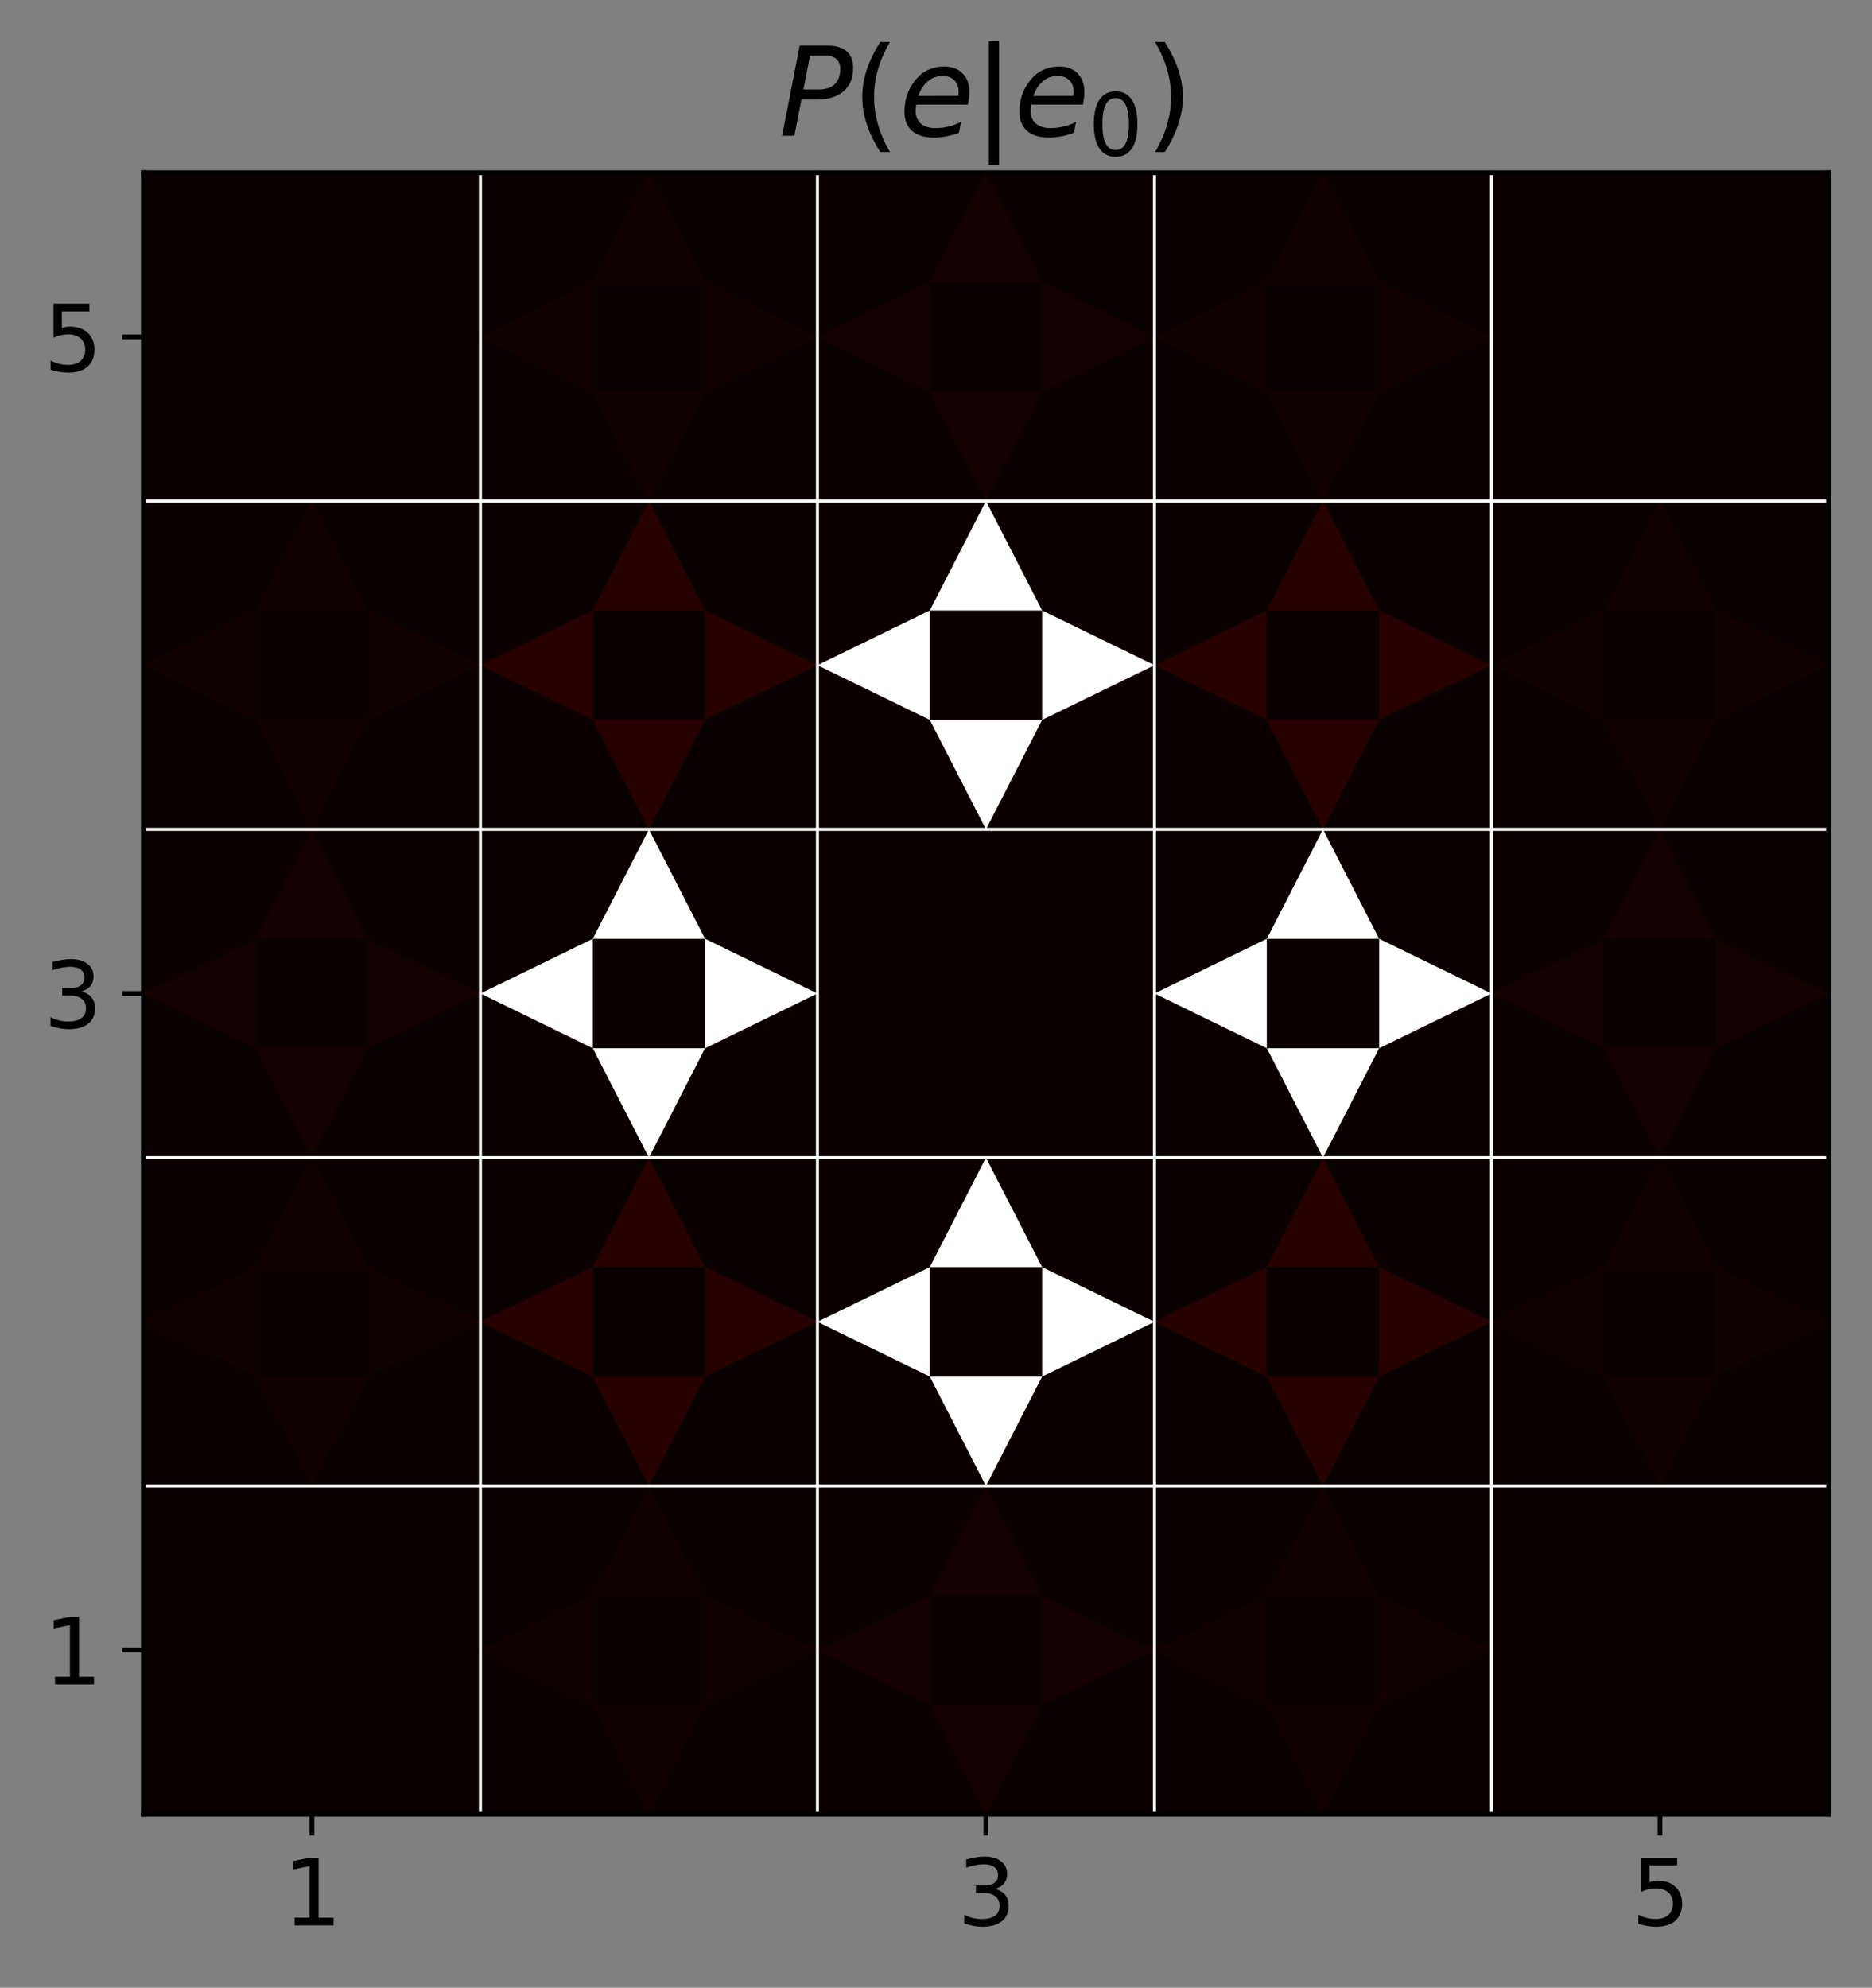 <?xml version="1.0" encoding="utf-8" standalone="no"?>
<!DOCTYPE svg PUBLIC "-//W3C//DTD SVG 1.1//EN"
  "http://www.w3.org/Graphics/SVG/1.1/DTD/svg11.dtd">
<svg height="329.117pt" version="1.1" viewBox="0 0 309.944 329.117" width="309.944pt" xmlns="http://www.w3.org/2000/svg" xmlns:xlink="http://www.w3.org/1999/xlink">
 <rect x="0" y="0" width="309.944" height="329.117" fill="#808080" stroke="none"/>
 <defs>
  <style type="text/css">*{stroke-linecap:butt;stroke-linejoin:round;}</style>
 </defs>
 <g id="figure_1">
  <g id="patch_1">
   <path d="M 0 329.117 
L 309.944 329.117 
L 309.944 0 
L 0 0 
z
" style="fill:none;"/>
  </g>
  <g id="axes_1">
   <g id="patch_2">
    <path d="M 23.744 300.4 
L 302.744 300.4 
L 302.744 28.6 
L 23.744 28.6 
z
" style="fill:none;"/>
   </g>
   <g id="PolyCollection_1">
    <path clip-path="url(#pbecb5f0c7c)" d="M 23.744 300.4 
L 23.744 246.04 
L 79.544 246.04 
L 79.544 300.4 
L 23.744 300.4 
z
" style="fill:#0b0000;"/>
    <path clip-path="url(#pbecb5f0c7c)" d="M 79.544 300.4 
L 79.544 246.04 
L 135.344 246.04 
L 135.344 300.4 
L 79.544 300.4 
z
" style="fill:#0b0000;"/>
    <path clip-path="url(#pbecb5f0c7c)" d="M 135.344 300.4 
L 135.344 246.04 
L 191.144 246.04 
L 191.144 300.4 
L 135.344 300.4 
z
" style="fill:#0b0000;"/>
    <path clip-path="url(#pbecb5f0c7c)" d="M 191.144 300.4 
L 191.144 246.04 
L 246.944 246.04 
L 246.944 300.4 
L 191.144 300.4 
z
" style="fill:#0b0000;"/>
    <path clip-path="url(#pbecb5f0c7c)" d="M 246.944 300.4 
L 246.944 246.04 
L 302.744 246.04 
L 302.744 300.4 
L 246.944 300.4 
z
" style="fill:#0b0000;"/>
    <path clip-path="url(#pbecb5f0c7c)" d="M 23.744 246.04 
L 23.744 191.68 
L 79.544 191.68 
L 79.544 246.04 
L 23.744 246.04 
z
" style="fill:#0b0000;"/>
    <path clip-path="url(#pbecb5f0c7c)" d="M 79.544 246.04 
L 79.544 191.68 
L 135.344 191.68 
L 135.344 246.04 
L 79.544 246.04 
z
" style="fill:#0b0000;"/>
    <path clip-path="url(#pbecb5f0c7c)" d="M 135.344 246.04 
L 135.344 191.68 
L 191.144 191.68 
L 191.144 246.04 
L 135.344 246.04 
z
" style="fill:#0b0000;"/>
    <path clip-path="url(#pbecb5f0c7c)" d="M 191.144 246.04 
L 191.144 191.68 
L 246.944 191.68 
L 246.944 246.04 
L 191.144 246.04 
z
" style="fill:#0b0000;"/>
    <path clip-path="url(#pbecb5f0c7c)" d="M 246.944 246.04 
L 246.944 191.68 
L 302.744 191.68 
L 302.744 246.04 
L 246.944 246.04 
z
" style="fill:#0b0000;"/>
    <path clip-path="url(#pbecb5f0c7c)" d="M 23.744 191.68 
L 23.744 137.32 
L 79.544 137.32 
L 79.544 191.68 
L 23.744 191.68 
z
" style="fill:#0b0000;"/>
    <path clip-path="url(#pbecb5f0c7c)" d="M 79.544 191.68 
L 79.544 137.32 
L 135.344 137.32 
L 135.344 191.68 
L 79.544 191.68 
z
" style="fill:#0b0000;"/>
    <path clip-path="url(#pbecb5f0c7c)" d="M 135.344 191.68 
L 135.344 137.32 
L 191.144 137.32 
L 191.144 191.68 
L 135.344 191.68 
z
" style="fill:#0b0000;"/>
    <path clip-path="url(#pbecb5f0c7c)" d="M 191.144 191.68 
L 191.144 137.32 
L 246.944 137.32 
L 246.944 191.68 
L 191.144 191.68 
z
" style="fill:#0b0000;"/>
    <path clip-path="url(#pbecb5f0c7c)" d="M 246.944 191.68 
L 246.944 137.32 
L 302.744 137.32 
L 302.744 191.68 
L 246.944 191.68 
z
" style="fill:#0b0000;"/>
    <path clip-path="url(#pbecb5f0c7c)" d="M 23.744 137.32 
L 23.744 82.96 
L 79.544 82.96 
L 79.544 137.32 
L 23.744 137.32 
z
" style="fill:#0b0000;"/>
    <path clip-path="url(#pbecb5f0c7c)" d="M 79.544 137.32 
L 79.544 82.96 
L 135.344 82.96 
L 135.344 137.32 
L 79.544 137.32 
z
" style="fill:#0b0000;"/>
    <path clip-path="url(#pbecb5f0c7c)" d="M 135.344 137.32 
L 135.344 82.96 
L 191.144 82.96 
L 191.144 137.32 
L 135.344 137.32 
z
" style="fill:#0b0000;"/>
    <path clip-path="url(#pbecb5f0c7c)" d="M 191.144 137.32 
L 191.144 82.96 
L 246.944 82.96 
L 246.944 137.32 
L 191.144 137.32 
z
" style="fill:#0b0000;"/>
    <path clip-path="url(#pbecb5f0c7c)" d="M 246.944 137.32 
L 246.944 82.96 
L 302.744 82.96 
L 302.744 137.32 
L 246.944 137.32 
z
" style="fill:#0b0000;"/>
    <path clip-path="url(#pbecb5f0c7c)" d="M 23.744 82.96 
L 23.744 28.6 
L 79.544 28.6 
L 79.544 82.96 
L 23.744 82.96 
z
" style="fill:#0b0000;"/>
    <path clip-path="url(#pbecb5f0c7c)" d="M 79.544 82.96 
L 79.544 28.6 
L 135.344 28.6 
L 135.344 82.96 
L 79.544 82.96 
z
" style="fill:#0b0000;"/>
    <path clip-path="url(#pbecb5f0c7c)" d="M 135.344 82.96 
L 135.344 28.6 
L 191.144 28.6 
L 191.144 82.96 
L 135.344 82.96 
z
" style="fill:#0b0000;"/>
    <path clip-path="url(#pbecb5f0c7c)" d="M 191.144 82.96 
L 191.144 28.6 
L 246.944 28.6 
L 246.944 82.96 
L 191.144 82.96 
z
" style="fill:#0b0000;"/>
    <path clip-path="url(#pbecb5f0c7c)" d="M 246.944 82.96 
L 246.944 28.6 
L 302.744 28.6 
L 302.744 82.96 
L 246.944 82.96 
z
" style="fill:#0b0000;"/>
   </g>
   <g id="PatchCollection_1">
    <path clip-path="url(#pbecb5f0c7c)" d="M 42.344 264.16 
L 23.744 273.22 
L 42.344 282.28 
z
" style="fill:#0b0000;"/>
    <path clip-path="url(#pbecb5f0c7c)" d="M 98.144 264.16 
L 79.544 273.22 
L 98.144 282.28 
z
" style="fill:#100000;"/>
    <path clip-path="url(#pbecb5f0c7c)" d="M 153.944 264.16 
L 135.344 273.22 
L 153.944 282.28 
z
" style="fill:#150000;"/>
    <path clip-path="url(#pbecb5f0c7c)" d="M 209.744 264.16 
L 191.144 273.22 
L 209.744 282.28 
z
" style="fill:#100000;"/>
    <path clip-path="url(#pbecb5f0c7c)" d="M 265.544 264.16 
L 246.944 273.22 
L 265.544 282.28 
z
" style="fill:#0b0000;"/>
    <path clip-path="url(#pbecb5f0c7c)" d="M 42.344 209.8 
L 23.744 218.86 
L 42.344 227.92 
z
" style="fill:#100000;"/>
    <path clip-path="url(#pbecb5f0c7c)" d="M 98.144 209.8 
L 79.544 218.86 
L 98.144 227.92 
z
" style="fill:#270000;"/>
    <path clip-path="url(#pbecb5f0c7c)" d="M 153.944 209.8 
L 135.344 218.86 
L 153.944 227.92 
z
" style="fill:#ffffff;"/>
    <path clip-path="url(#pbecb5f0c7c)" d="M 209.744 209.8 
L 191.144 218.86 
L 209.744 227.92 
z
" style="fill:#270000;"/>
    <path clip-path="url(#pbecb5f0c7c)" d="M 265.544 209.8 
L 246.944 218.86 
L 265.544 227.92 
z
" style="fill:#100000;"/>
    <path clip-path="url(#pbecb5f0c7c)" d="M 42.344 155.44 
L 23.744 164.5 
L 42.344 173.56 
z
" style="fill:#150000;"/>
    <path clip-path="url(#pbecb5f0c7c)" d="M 98.144 155.44 
L 79.544 164.5 
L 98.144 173.56 
z
" style="fill:#ffffff;"/>
    <path clip-path="url(#pbecb5f0c7c)" d="M 153.944 155.44 
L 135.344 164.5 
L 153.944 173.56 
z
" style="fill:#0b0000;"/>
    <path clip-path="url(#pbecb5f0c7c)" d="M 209.744 155.44 
L 191.144 164.5 
L 209.744 173.56 
z
" style="fill:#ffffff;"/>
    <path clip-path="url(#pbecb5f0c7c)" d="M 265.544 155.44 
L 246.944 164.5 
L 265.544 173.56 
z
" style="fill:#150000;"/>
    <path clip-path="url(#pbecb5f0c7c)" d="M 42.344 101.08 
L 23.744 110.14 
L 42.344 119.2 
z
" style="fill:#100000;"/>
    <path clip-path="url(#pbecb5f0c7c)" d="M 98.144 101.08 
L 79.544 110.14 
L 98.144 119.2 
z
" style="fill:#270000;"/>
    <path clip-path="url(#pbecb5f0c7c)" d="M 153.944 101.08 
L 135.344 110.14 
L 153.944 119.2 
z
" style="fill:#ffffff;"/>
    <path clip-path="url(#pbecb5f0c7c)" d="M 209.744 101.08 
L 191.144 110.14 
L 209.744 119.2 
z
" style="fill:#270000;"/>
    <path clip-path="url(#pbecb5f0c7c)" d="M 265.544 101.08 
L 246.944 110.14 
L 265.544 119.2 
z
" style="fill:#100000;"/>
    <path clip-path="url(#pbecb5f0c7c)" d="M 42.344 46.72 
L 23.744 55.78 
L 42.344 64.84 
z
" style="fill:#0b0000;"/>
    <path clip-path="url(#pbecb5f0c7c)" d="M 98.144 46.72 
L 79.544 55.78 
L 98.144 64.84 
z
" style="fill:#100000;"/>
    <path clip-path="url(#pbecb5f0c7c)" d="M 153.944 46.72 
L 135.344 55.78 
L 153.944 64.84 
z
" style="fill:#150000;"/>
    <path clip-path="url(#pbecb5f0c7c)" d="M 209.744 46.72 
L 191.144 55.78 
L 209.744 64.84 
z
" style="fill:#100000;"/>
    <path clip-path="url(#pbecb5f0c7c)" d="M 265.544 46.72 
L 246.944 55.78 
L 265.544 64.84 
z
" style="fill:#0b0000;"/>
    <path clip-path="url(#pbecb5f0c7c)" d="M 60.944 282.28 
L 42.344 282.28 
L 51.644 300.4 
z
" style="fill:#0b0000;"/>
    <path clip-path="url(#pbecb5f0c7c)" d="M 116.744 282.28 
L 98.144 282.28 
L 107.444 300.4 
z
" style="fill:#100000;"/>
    <path clip-path="url(#pbecb5f0c7c)" d="M 172.544 282.28 
L 153.944 282.28 
L 163.244 300.4 
z
" style="fill:#150000;"/>
    <path clip-path="url(#pbecb5f0c7c)" d="M 228.344 282.28 
L 209.744 282.28 
L 219.044 300.4 
z
" style="fill:#100000;"/>
    <path clip-path="url(#pbecb5f0c7c)" d="M 284.144 282.28 
L 265.544 282.28 
L 274.844 300.4 
z
" style="fill:#0b0000;"/>
    <path clip-path="url(#pbecb5f0c7c)" d="M 60.944 227.92 
L 42.344 227.92 
L 51.644 246.04 
z
" style="fill:#100000;"/>
    <path clip-path="url(#pbecb5f0c7c)" d="M 116.744 227.92 
L 98.144 227.92 
L 107.444 246.04 
z
" style="fill:#270000;"/>
    <path clip-path="url(#pbecb5f0c7c)" d="M 172.544 227.92 
L 153.944 227.92 
L 163.244 246.04 
z
" style="fill:#ffffff;"/>
    <path clip-path="url(#pbecb5f0c7c)" d="M 228.344 227.92 
L 209.744 227.92 
L 219.044 246.04 
z
" style="fill:#270000;"/>
    <path clip-path="url(#pbecb5f0c7c)" d="M 284.144 227.92 
L 265.544 227.92 
L 274.844 246.04 
z
" style="fill:#100000;"/>
    <path clip-path="url(#pbecb5f0c7c)" d="M 60.944 173.56 
L 42.344 173.56 
L 51.644 191.68 
z
" style="fill:#150000;"/>
    <path clip-path="url(#pbecb5f0c7c)" d="M 116.744 173.56 
L 98.144 173.56 
L 107.444 191.68 
z
" style="fill:#ffffff;"/>
    <path clip-path="url(#pbecb5f0c7c)" d="M 172.544 173.56 
L 153.944 173.56 
L 163.244 191.68 
z
" style="fill:#0b0000;"/>
    <path clip-path="url(#pbecb5f0c7c)" d="M 228.344 173.56 
L 209.744 173.56 
L 219.044 191.68 
z
" style="fill:#ffffff;"/>
    <path clip-path="url(#pbecb5f0c7c)" d="M 284.144 173.56 
L 265.544 173.56 
L 274.844 191.68 
z
" style="fill:#150000;"/>
    <path clip-path="url(#pbecb5f0c7c)" d="M 60.944 119.2 
L 42.344 119.2 
L 51.644 137.32 
z
" style="fill:#100000;"/>
    <path clip-path="url(#pbecb5f0c7c)" d="M 116.744 119.2 
L 98.144 119.2 
L 107.444 137.32 
z
" style="fill:#270000;"/>
    <path clip-path="url(#pbecb5f0c7c)" d="M 172.544 119.2 
L 153.944 119.2 
L 163.244 137.32 
z
" style="fill:#ffffff;"/>
    <path clip-path="url(#pbecb5f0c7c)" d="M 228.344 119.2 
L 209.744 119.2 
L 219.044 137.32 
z
" style="fill:#270000;"/>
    <path clip-path="url(#pbecb5f0c7c)" d="M 284.144 119.2 
L 265.544 119.2 
L 274.844 137.32 
z
" style="fill:#100000;"/>
    <path clip-path="url(#pbecb5f0c7c)" d="M 60.944 64.84 
L 42.344 64.84 
L 51.644 82.96 
z
" style="fill:#0b0000;"/>
    <path clip-path="url(#pbecb5f0c7c)" d="M 116.744 64.84 
L 98.144 64.84 
L 107.444 82.96 
z
" style="fill:#100000;"/>
    <path clip-path="url(#pbecb5f0c7c)" d="M 172.544 64.84 
L 153.944 64.84 
L 163.244 82.96 
z
" style="fill:#150000;"/>
    <path clip-path="url(#pbecb5f0c7c)" d="M 228.344 64.84 
L 209.744 64.84 
L 219.044 82.96 
z
" style="fill:#100000;"/>
    <path clip-path="url(#pbecb5f0c7c)" d="M 284.144 64.84 
L 265.544 64.84 
L 274.844 82.96 
z
" style="fill:#0b0000;"/>
    <path clip-path="url(#pbecb5f0c7c)" d="M 79.544 273.22 
L 60.944 264.16 
L 60.944 282.28 
z
" style="fill:#0b0000;"/>
    <path clip-path="url(#pbecb5f0c7c)" d="M 135.344 273.22 
L 116.744 264.16 
L 116.744 282.28 
z
" style="fill:#100000;"/>
    <path clip-path="url(#pbecb5f0c7c)" d="M 191.144 273.22 
L 172.544 264.16 
L 172.544 282.28 
z
" style="fill:#150000;"/>
    <path clip-path="url(#pbecb5f0c7c)" d="M 246.944 273.22 
L 228.344 264.16 
L 228.344 282.28 
z
" style="fill:#100000;"/>
    <path clip-path="url(#pbecb5f0c7c)" d="M 302.744 273.22 
L 284.144 264.16 
L 284.144 282.28 
z
" style="fill:#0b0000;"/>
    <path clip-path="url(#pbecb5f0c7c)" d="M 79.544 218.86 
L 60.944 209.8 
L 60.944 227.92 
z
" style="fill:#100000;"/>
    <path clip-path="url(#pbecb5f0c7c)" d="M 135.344 218.86 
L 116.744 209.8 
L 116.744 227.92 
z
" style="fill:#270000;"/>
    <path clip-path="url(#pbecb5f0c7c)" d="M 191.144 218.86 
L 172.544 209.8 
L 172.544 227.92 
z
" style="fill:#ffffff;"/>
    <path clip-path="url(#pbecb5f0c7c)" d="M 246.944 218.86 
L 228.344 209.8 
L 228.344 227.92 
z
" style="fill:#270000;"/>
    <path clip-path="url(#pbecb5f0c7c)" d="M 302.744 218.86 
L 284.144 209.8 
L 284.144 227.92 
z
" style="fill:#100000;"/>
    <path clip-path="url(#pbecb5f0c7c)" d="M 79.544 164.5 
L 60.944 155.44 
L 60.944 173.56 
z
" style="fill:#150000;"/>
    <path clip-path="url(#pbecb5f0c7c)" d="M 135.344 164.5 
L 116.744 155.44 
L 116.744 173.56 
z
" style="fill:#ffffff;"/>
    <path clip-path="url(#pbecb5f0c7c)" d="M 191.144 164.5 
L 172.544 155.44 
L 172.544 173.56 
z
" style="fill:#0b0000;"/>
    <path clip-path="url(#pbecb5f0c7c)" d="M 246.944 164.5 
L 228.344 155.44 
L 228.344 173.56 
z
" style="fill:#ffffff;"/>
    <path clip-path="url(#pbecb5f0c7c)" d="M 302.744 164.5 
L 284.144 155.44 
L 284.144 173.56 
z
" style="fill:#150000;"/>
    <path clip-path="url(#pbecb5f0c7c)" d="M 79.544 110.14 
L 60.944 101.08 
L 60.944 119.2 
z
" style="fill:#100000;"/>
    <path clip-path="url(#pbecb5f0c7c)" d="M 135.344 110.14 
L 116.744 101.08 
L 116.744 119.2 
z
" style="fill:#270000;"/>
    <path clip-path="url(#pbecb5f0c7c)" d="M 191.144 110.14 
L 172.544 101.08 
L 172.544 119.2 
z
" style="fill:#ffffff;"/>
    <path clip-path="url(#pbecb5f0c7c)" d="M 246.944 110.14 
L 228.344 101.08 
L 228.344 119.2 
z
" style="fill:#270000;"/>
    <path clip-path="url(#pbecb5f0c7c)" d="M 302.744 110.14 
L 284.144 101.08 
L 284.144 119.2 
z
" style="fill:#100000;"/>
    <path clip-path="url(#pbecb5f0c7c)" d="M 79.544 55.78 
L 60.944 46.72 
L 60.944 64.84 
z
" style="fill:#0b0000;"/>
    <path clip-path="url(#pbecb5f0c7c)" d="M 135.344 55.78 
L 116.744 46.72 
L 116.744 64.84 
z
" style="fill:#100000;"/>
    <path clip-path="url(#pbecb5f0c7c)" d="M 191.144 55.78 
L 172.544 46.72 
L 172.544 64.84 
z
" style="fill:#150000;"/>
    <path clip-path="url(#pbecb5f0c7c)" d="M 246.944 55.78 
L 228.344 46.72 
L 228.344 64.84 
z
" style="fill:#100000;"/>
    <path clip-path="url(#pbecb5f0c7c)" d="M 302.744 55.78 
L 284.144 46.72 
L 284.144 64.84 
z
" style="fill:#0b0000;"/>
    <path clip-path="url(#pbecb5f0c7c)" d="M 60.944 264.16 
L 51.644 246.04 
L 42.344 264.16 
z
" style="fill:#0b0000;"/>
    <path clip-path="url(#pbecb5f0c7c)" d="M 116.744 264.16 
L 107.444 246.04 
L 98.144 264.16 
z
" style="fill:#100000;"/>
    <path clip-path="url(#pbecb5f0c7c)" d="M 172.544 264.16 
L 163.244 246.04 
L 153.944 264.16 
z
" style="fill:#150000;"/>
    <path clip-path="url(#pbecb5f0c7c)" d="M 228.344 264.16 
L 219.044 246.04 
L 209.744 264.16 
z
" style="fill:#100000;"/>
    <path clip-path="url(#pbecb5f0c7c)" d="M 284.144 264.16 
L 274.844 246.04 
L 265.544 264.16 
z
" style="fill:#0b0000;"/>
    <path clip-path="url(#pbecb5f0c7c)" d="M 60.944 209.8 
L 51.644 191.68 
L 42.344 209.8 
z
" style="fill:#100000;"/>
    <path clip-path="url(#pbecb5f0c7c)" d="M 116.744 209.8 
L 107.444 191.68 
L 98.144 209.8 
z
" style="fill:#270000;"/>
    <path clip-path="url(#pbecb5f0c7c)" d="M 172.544 209.8 
L 163.244 191.68 
L 153.944 209.8 
z
" style="fill:#ffffff;"/>
    <path clip-path="url(#pbecb5f0c7c)" d="M 228.344 209.8 
L 219.044 191.68 
L 209.744 209.8 
z
" style="fill:#270000;"/>
    <path clip-path="url(#pbecb5f0c7c)" d="M 284.144 209.8 
L 274.844 191.68 
L 265.544 209.8 
z
" style="fill:#100000;"/>
    <path clip-path="url(#pbecb5f0c7c)" d="M 60.944 155.44 
L 51.644 137.32 
L 42.344 155.44 
z
" style="fill:#150000;"/>
    <path clip-path="url(#pbecb5f0c7c)" d="M 116.744 155.44 
L 107.444 137.32 
L 98.144 155.44 
z
" style="fill:#ffffff;"/>
    <path clip-path="url(#pbecb5f0c7c)" d="M 172.544 155.44 
L 163.244 137.32 
L 153.944 155.44 
z
" style="fill:#0b0000;"/>
    <path clip-path="url(#pbecb5f0c7c)" d="M 228.344 155.44 
L 219.044 137.32 
L 209.744 155.44 
z
" style="fill:#ffffff;"/>
    <path clip-path="url(#pbecb5f0c7c)" d="M 284.144 155.44 
L 274.844 137.32 
L 265.544 155.44 
z
" style="fill:#150000;"/>
    <path clip-path="url(#pbecb5f0c7c)" d="M 60.944 101.08 
L 51.644 82.96 
L 42.344 101.08 
z
" style="fill:#100000;"/>
    <path clip-path="url(#pbecb5f0c7c)" d="M 116.744 101.08 
L 107.444 82.96 
L 98.144 101.08 
z
" style="fill:#270000;"/>
    <path clip-path="url(#pbecb5f0c7c)" d="M 172.544 101.08 
L 163.244 82.96 
L 153.944 101.08 
z
" style="fill:#ffffff;"/>
    <path clip-path="url(#pbecb5f0c7c)" d="M 228.344 101.08 
L 219.044 82.96 
L 209.744 101.08 
z
" style="fill:#270000;"/>
    <path clip-path="url(#pbecb5f0c7c)" d="M 284.144 101.08 
L 274.844 82.96 
L 265.544 101.08 
z
" style="fill:#100000;"/>
    <path clip-path="url(#pbecb5f0c7c)" d="M 60.944 46.72 
L 51.644 28.6 
L 42.344 46.72 
z
" style="fill:#0b0000;"/>
    <path clip-path="url(#pbecb5f0c7c)" d="M 116.744 46.72 
L 107.444 28.6 
L 98.144 46.72 
z
" style="fill:#100000;"/>
    <path clip-path="url(#pbecb5f0c7c)" d="M 172.544 46.72 
L 163.244 28.6 
L 153.944 46.72 
z
" style="fill:#150000;"/>
    <path clip-path="url(#pbecb5f0c7c)" d="M 228.344 46.72 
L 219.044 28.6 
L 209.744 46.72 
z
" style="fill:#100000;"/>
    <path clip-path="url(#pbecb5f0c7c)" d="M 284.144 46.72 
L 274.844 28.6 
L 265.544 46.72 
z
" style="fill:#0b0000;"/>
   </g>
   <g id="matplotlib.axis_1">
    <g id="xtick_1">
     <g id="line2d_1">
      <defs>
       <path d="M 0 0 
L 0 3.5 
" id="m30501d5bbd" style="stroke:#000000;stroke-width:0.8;"/>
      </defs>
      <g>
       <use style="stroke:#000000;stroke-width:0.8;" x="51.644" xlink:href="#m30501d5bbd" y="300.4"/>
      </g>
     </g>
     <g id="text_1">
      <!-- 1 -->
      <g transform="translate(46.872 318.798)scale(0.15 -0.15)">
       <defs>
        <path d="M 794 531 
L 1825 531 
L 1825 4091 
L 703 3866 
L 703 4441 
L 1819 4666 
L 2450 4666 
L 2450 531 
L 3481 531 
L 3481 0 
L 794 0 
L 794 531 
z
" id="DejaVuSans-31" transform="scale(0.016)"/>
       </defs>
       <use xlink:href="#DejaVuSans-31"/>
      </g>
     </g>
    </g>
    <g id="xtick_2">
     <g id="line2d_2">
      <g>
       <use style="stroke:#000000;stroke-width:0.8;" x="163.244" xlink:href="#m30501d5bbd" y="300.4"/>
      </g>
     </g>
     <g id="text_2">
      <!-- 3 -->
      <g transform="translate(158.472 318.798)scale(0.15 -0.15)">
       <defs>
        <path d="M 2597 2516 
Q 3050 2419 3304 2112 
Q 3559 1806 3559 1356 
Q 3559 666 3084 287 
Q 2609 -91 1734 -91 
Q 1441 -91 1130 -33 
Q 819 25 488 141 
L 488 750 
Q 750 597 1062 519 
Q 1375 441 1716 441 
Q 2309 441 2620 675 
Q 2931 909 2931 1356 
Q 2931 1769 2642 2001 
Q 2353 2234 1838 2234 
L 1294 2234 
L 1294 2753 
L 1863 2753 
Q 2328 2753 2575 2939 
Q 2822 3125 2822 3475 
Q 2822 3834 2567 4026 
Q 2313 4219 1838 4219 
Q 1578 4219 1281 4162 
Q 984 4106 628 3988 
L 628 4550 
Q 988 4650 1302 4700 
Q 1616 4750 1894 4750 
Q 2613 4750 3031 4423 
Q 3450 4097 3450 3541 
Q 3450 3153 3228 2886 
Q 3006 2619 2597 2516 
z
" id="DejaVuSans-33" transform="scale(0.016)"/>
       </defs>
       <use xlink:href="#DejaVuSans-33"/>
      </g>
     </g>
    </g>
    <g id="xtick_3">
     <g id="line2d_3">
      <g>
       <use style="stroke:#000000;stroke-width:0.8;" x="274.844" xlink:href="#m30501d5bbd" y="300.4"/>
      </g>
     </g>
     <g id="text_3">
      <!-- 5 -->
      <g transform="translate(270.072 318.798)scale(0.15 -0.15)">
       <defs>
        <path d="M 691 4666 
L 3169 4666 
L 3169 4134 
L 1269 4134 
L 1269 2991 
Q 1406 3038 1543 3061 
Q 1681 3084 1819 3084 
Q 2600 3084 3056 2656 
Q 3513 2228 3513 1497 
Q 3513 744 3044 326 
Q 2575 -91 1722 -91 
Q 1428 -91 1123 -41 
Q 819 9 494 109 
L 494 744 
Q 775 591 1075 516 
Q 1375 441 1709 441 
Q 2250 441 2565 725 
Q 2881 1009 2881 1497 
Q 2881 1984 2565 2268 
Q 2250 2553 1709 2553 
Q 1456 2553 1204 2497 
Q 953 2441 691 2322 
L 691 4666 
z
" id="DejaVuSans-35" transform="scale(0.016)"/>
       </defs>
       <use xlink:href="#DejaVuSans-35"/>
      </g>
     </g>
    </g>
   </g>
   <g id="matplotlib.axis_2">
    <g id="ytick_1">
     <g id="line2d_4">
      <defs>
       <path d="M 0 0 
L -3.5 0 
" id="mc0c4d996c2" style="stroke:#000000;stroke-width:0.8;"/>
      </defs>
      <g>
       <use style="stroke:#000000;stroke-width:0.8;" x="23.744" xlink:href="#mc0c4d996c2" y="273.22"/>
      </g>
     </g>
     <g id="text_4">
      <!-- 1 -->
      <g transform="translate(7.2 278.919)scale(0.15 -0.15)">
       <use xlink:href="#DejaVuSans-31"/>
      </g>
     </g>
    </g>
    <g id="ytick_2">
     <g id="line2d_5">
      <g>
       <use style="stroke:#000000;stroke-width:0.8;" x="23.744" xlink:href="#mc0c4d996c2" y="164.5"/>
      </g>
     </g>
     <g id="text_5">
      <!-- 3 -->
      <g transform="translate(7.2 170.199)scale(0.15 -0.15)">
       <use xlink:href="#DejaVuSans-33"/>
      </g>
     </g>
    </g>
    <g id="ytick_3">
     <g id="line2d_6">
      <g>
       <use style="stroke:#000000;stroke-width:0.8;" x="23.744" xlink:href="#mc0c4d996c2" y="55.78"/>
      </g>
     </g>
     <g id="text_6">
      <!-- 5 -->
      <g transform="translate(7.2 61.479)scale(0.15 -0.15)">
       <use xlink:href="#DejaVuSans-35"/>
      </g>
     </g>
    </g>
   </g>
   <g id="line2d_7">
    <path clip-path="url(#pbecb5f0c7c)" d="M 79.544 300.4 
L 79.544 28.6 
" style="fill:none;stroke:#ffffff;stroke-linecap:square;stroke-width:0.5;"/>
   </g>
   <g id="line2d_8">
    <path clip-path="url(#pbecb5f0c7c)" d="M 23.744 246.04 
L 302.744 246.04 
" style="fill:none;stroke:#ffffff;stroke-linecap:square;stroke-width:0.5;"/>
   </g>
   <g id="line2d_9">
    <path clip-path="url(#pbecb5f0c7c)" d="M 135.344 300.4 
L 135.344 28.6 
" style="fill:none;stroke:#ffffff;stroke-linecap:square;stroke-width:0.5;"/>
   </g>
   <g id="line2d_10">
    <path clip-path="url(#pbecb5f0c7c)" d="M 23.744 191.68 
L 302.744 191.68 
" style="fill:none;stroke:#ffffff;stroke-linecap:square;stroke-width:0.5;"/>
   </g>
   <g id="line2d_11">
    <path clip-path="url(#pbecb5f0c7c)" d="M 191.144 300.4 
L 191.144 28.6 
" style="fill:none;stroke:#ffffff;stroke-linecap:square;stroke-width:0.5;"/>
   </g>
   <g id="line2d_12">
    <path clip-path="url(#pbecb5f0c7c)" d="M 23.744 137.32 
L 302.744 137.32 
" style="fill:none;stroke:#ffffff;stroke-linecap:square;stroke-width:0.5;"/>
   </g>
   <g id="line2d_13">
    <path clip-path="url(#pbecb5f0c7c)" d="M 246.944 300.4 
L 246.944 28.6 
" style="fill:none;stroke:#ffffff;stroke-linecap:square;stroke-width:0.5;"/>
   </g>
   <g id="line2d_14">
    <path clip-path="url(#pbecb5f0c7c)" d="M 23.744 82.96 
L 302.744 82.96 
" style="fill:none;stroke:#ffffff;stroke-linecap:square;stroke-width:0.5;"/>
   </g>
   <g id="patch_3">
    <path d="M 23.744 300.4 
L 23.744 28.6 
" style="fill:none;stroke:#000000;stroke-linecap:square;stroke-linejoin:miter;stroke-width:0.8;"/>
   </g>
   <g id="patch_4">
    <path d="M 302.744 300.4 
L 302.744 28.6 
" style="fill:none;stroke:#000000;stroke-linecap:square;stroke-linejoin:miter;stroke-width:0.8;"/>
   </g>
   <g id="patch_5">
    <path d="M 23.744 300.4 
L 302.744 300.4 
" style="fill:none;stroke:#000000;stroke-linecap:square;stroke-linejoin:miter;stroke-width:0.8;"/>
   </g>
   <g id="patch_6">
    <path d="M 23.744 28.6 
L 302.744 28.6 
" style="fill:none;stroke:#000000;stroke-linecap:square;stroke-linejoin:miter;stroke-width:0.8;"/>
   </g>
   <g id="text_7">
    <!-- $P(e|e_0)$ -->
    <g transform="translate(128.944 22.6)scale(0.2 -0.2)">
     <defs>
      <path d="M 1081 4666 
L 2541 4666 
Q 3178 4666 3512 4369 
Q 3847 4072 3847 3500 
Q 3847 2731 3353 2303 
Q 2859 1875 1966 1875 
L 1172 1875 
L 806 0 
L 172 0 
L 1081 4666 
z
M 1613 4147 
L 1275 2394 
L 2069 2394 
Q 2606 2394 2893 2669 
Q 3181 2944 3181 3456 
Q 3181 3784 2986 3965 
Q 2791 4147 2438 4147 
L 1613 4147 
z
" id="DejaVuSans-Oblique-50" transform="scale(0.016)"/>
      <path d="M 1984 4856 
Q 1566 4138 1362 3434 
Q 1159 2731 1159 2009 
Q 1159 1288 1364 580 
Q 1569 -128 1984 -844 
L 1484 -844 
Q 1016 -109 783 600 
Q 550 1309 550 2009 
Q 550 2706 781 3412 
Q 1013 4119 1484 4856 
L 1984 4856 
z
" id="DejaVuSans-28" transform="scale(0.016)"/>
      <path d="M 3078 2063 
Q 3088 2113 3092 2166 
Q 3097 2219 3097 2272 
Q 3097 2653 2873 2875 
Q 2650 3097 2266 3097 
Q 1838 3097 1509 2826 
Q 1181 2556 1013 2059 
L 3078 2063 
z
M 3578 1613 
L 903 1613 
Q 884 1494 878 1425 
Q 872 1356 872 1306 
Q 872 872 1139 634 
Q 1406 397 1894 397 
Q 2269 397 2603 481 
Q 2938 566 3225 728 
L 3116 159 
Q 2806 34 2476 -28 
Q 2147 -91 1806 -91 
Q 1078 -91 686 257 
Q 294 606 294 1247 
Q 294 1794 489 2264 
Q 684 2734 1063 3103 
Q 1306 3334 1642 3459 
Q 1978 3584 2356 3584 
Q 2950 3584 3301 3228 
Q 3653 2872 3653 2272 
Q 3653 2128 3634 1964 
Q 3616 1800 3578 1613 
z
" id="DejaVuSans-Oblique-65" transform="scale(0.016)"/>
      <path d="M 1344 4891 
L 1344 -1509 
L 813 -1509 
L 813 4891 
L 1344 4891 
z
" id="DejaVuSans-7c" transform="scale(0.016)"/>
      <path d="M 2034 4250 
Q 1547 4250 1301 3770 
Q 1056 3291 1056 2328 
Q 1056 1369 1301 889 
Q 1547 409 2034 409 
Q 2525 409 2770 889 
Q 3016 1369 3016 2328 
Q 3016 3291 2770 3770 
Q 2525 4250 2034 4250 
z
M 2034 4750 
Q 2819 4750 3233 4129 
Q 3647 3509 3647 2328 
Q 3647 1150 3233 529 
Q 2819 -91 2034 -91 
Q 1250 -91 836 529 
Q 422 1150 422 2328 
Q 422 3509 836 4129 
Q 1250 4750 2034 4750 
z
" id="DejaVuSans-30" transform="scale(0.016)"/>
      <path d="M 513 4856 
L 1013 4856 
Q 1481 4119 1714 3412 
Q 1947 2706 1947 2009 
Q 1947 1309 1714 600 
Q 1481 -109 1013 -844 
L 513 -844 
Q 928 -128 1133 580 
Q 1338 1288 1338 2009 
Q 1338 2731 1133 3434 
Q 928 4138 513 4856 
z
" id="DejaVuSans-29" transform="scale(0.016)"/>
     </defs>
     <use transform="translate(0 0.578)" xlink:href="#DejaVuSans-Oblique-50"/>
     <use transform="translate(60.303 0.578)" xlink:href="#DejaVuSans-28"/>
     <use transform="translate(99.316 0.578)" xlink:href="#DejaVuSans-Oblique-65"/>
     <use transform="translate(160.84 0.578)" xlink:href="#DejaVuSans-7c"/>
     <use transform="translate(194.531 0.578)" xlink:href="#DejaVuSans-Oblique-65"/>
     <use transform="translate(256.055 -15.828)scale(0.7)" xlink:href="#DejaVuSans-30"/>
     <use transform="translate(303.325 0.578)" xlink:href="#DejaVuSans-29"/>
    </g>
   </g>
  </g>
 </g>
 <defs>
  <clipPath id="pbecb5f0c7c">
   <rect height="271.8" width="279" x="23.744" y="28.6"/>
  </clipPath>
 </defs>
</svg>
